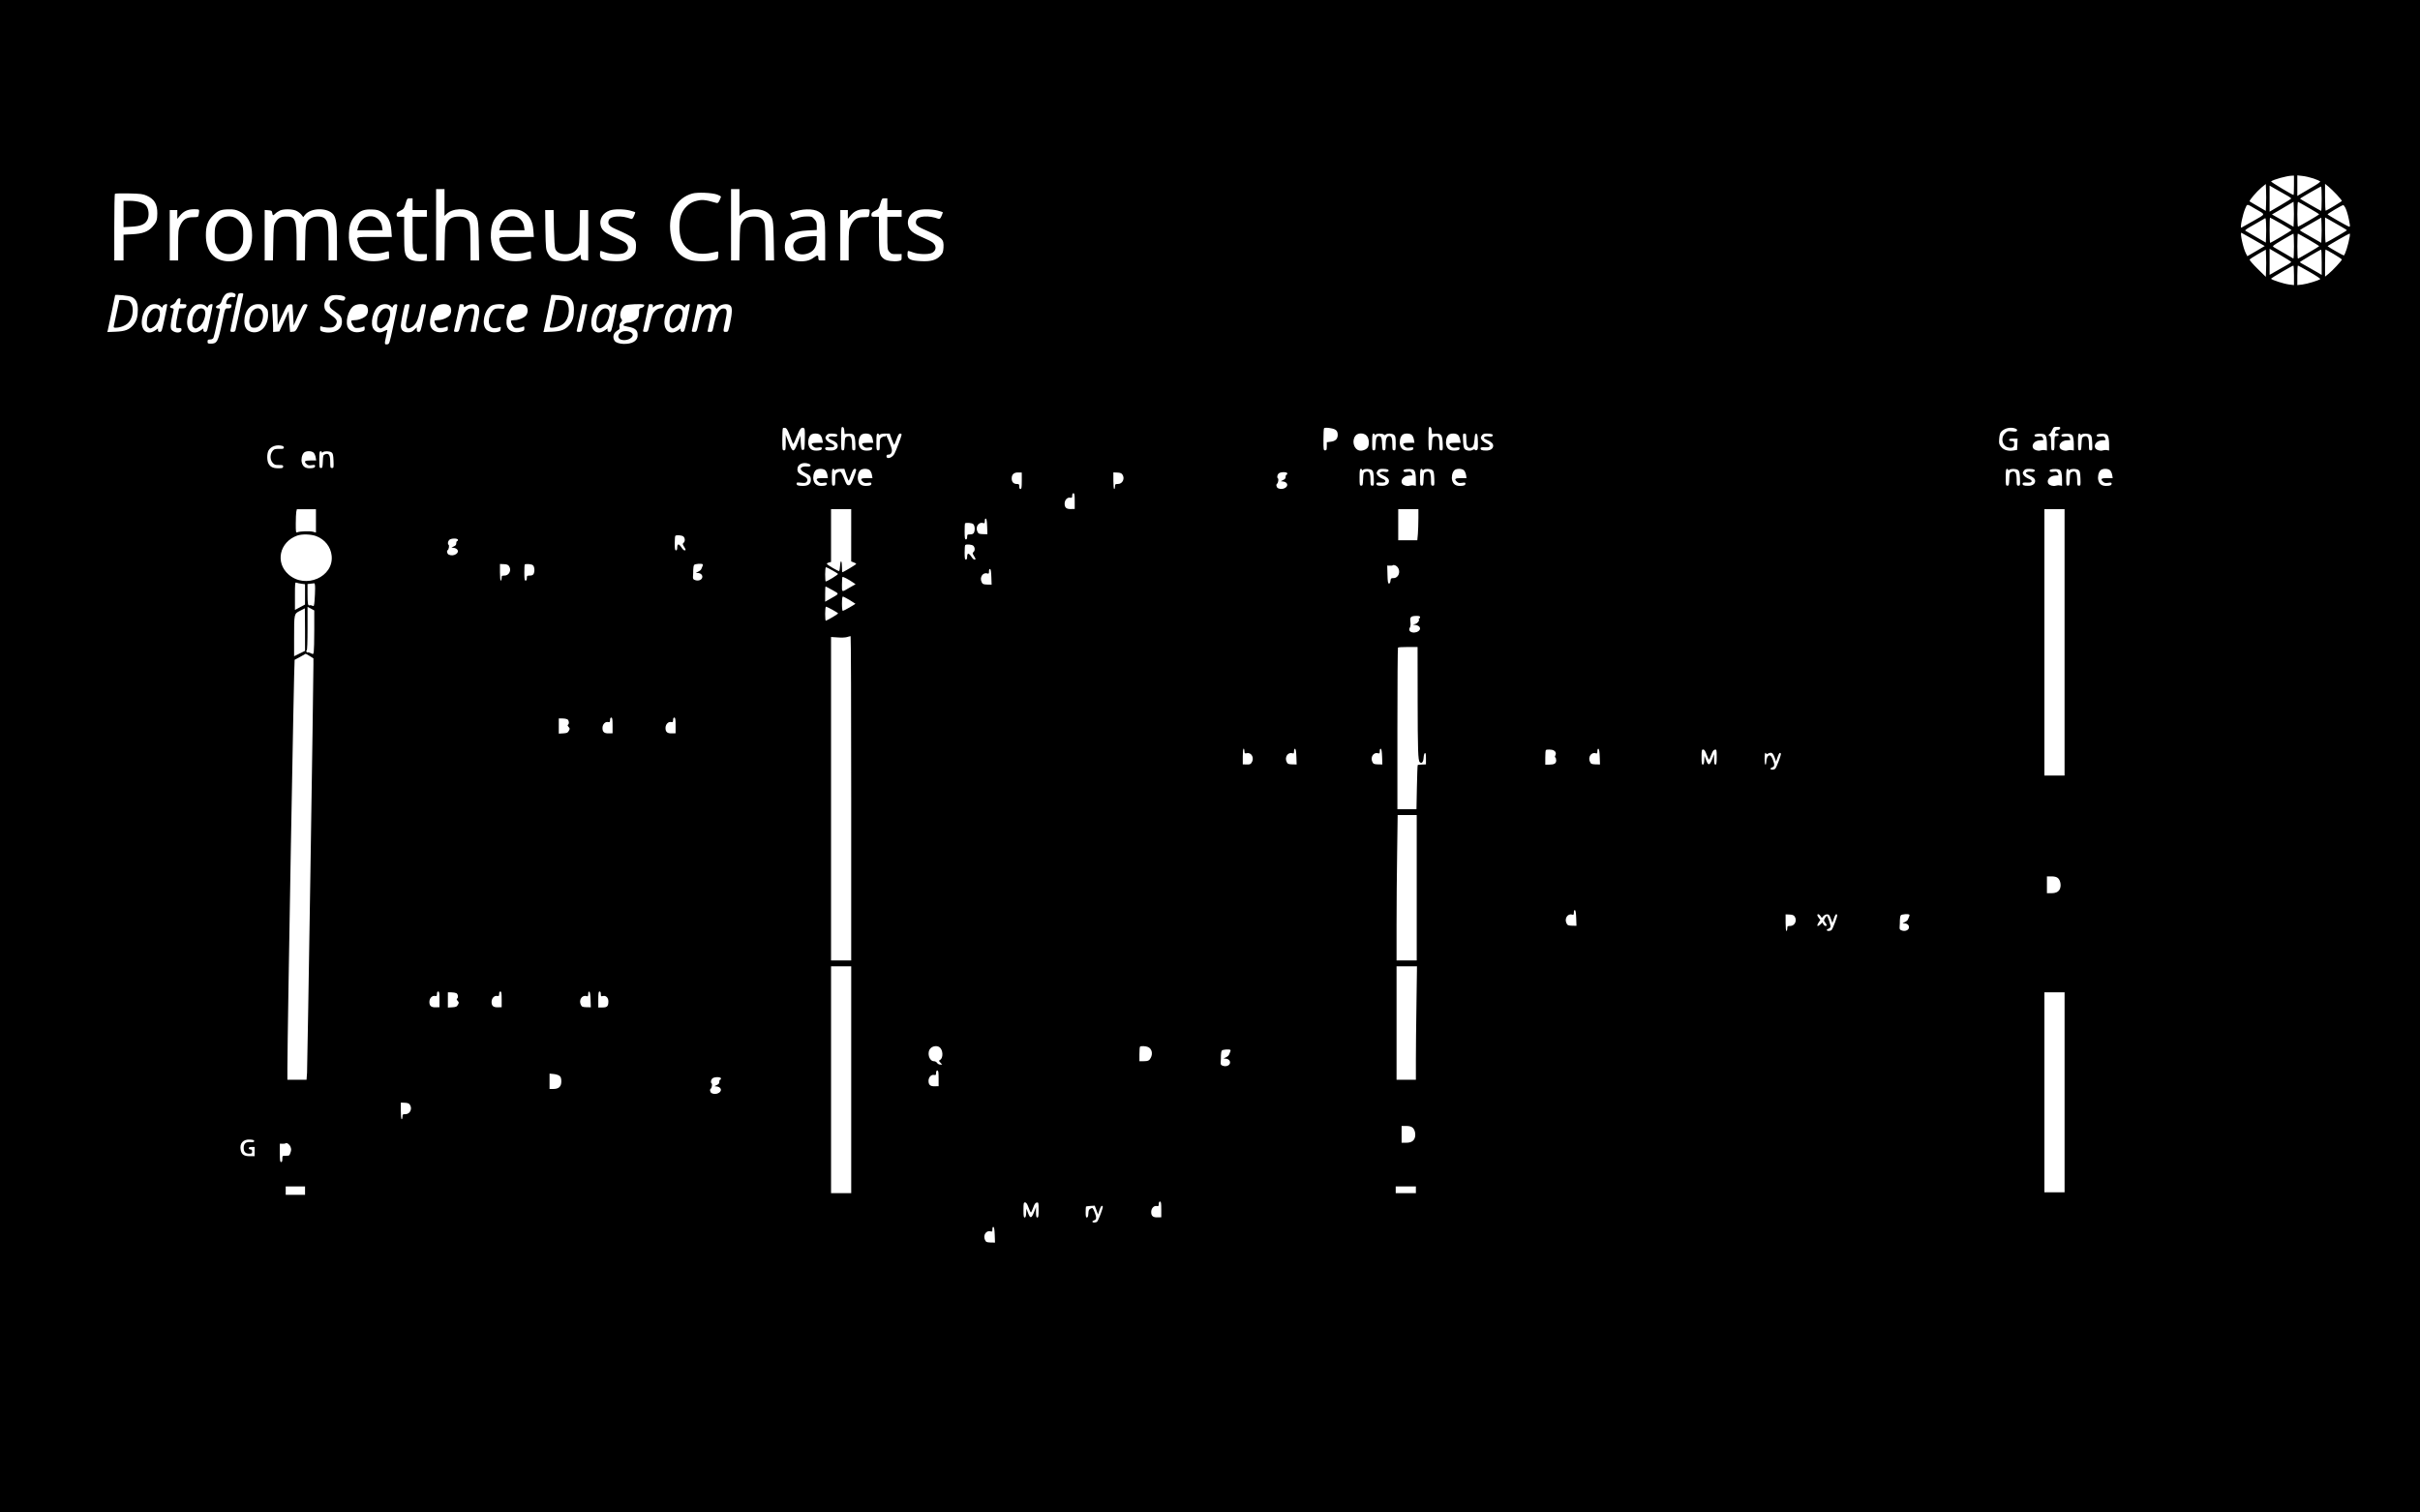 <?xml version="1.0" standalone="no"?>
<!DOCTYPE svg PUBLIC "-//W3C//DTD SVG 20010904//EN"
 "http://www.w3.org/TR/2001/REC-SVG-20010904/DTD/svg10.dtd">
<svg version="1.0" xmlns="http://www.w3.org/2000/svg"
 width="2880pt" height="1800pt" viewBox="0 0 2880 1800"
 preserveAspectRatio="xMidYMid meet">
<g transform="translate(0,1800) scale(0.1,-0.1)"
fill="#000000" stroke="none">
<path d="M0 9000 l0 -9000 14400 0 14400 0 0 9000 0 9000 -14400 0 -14400 0 0
-9000z m27300 6795 c0 -63 -2 -115 -5 -115 -15 0 -274 155 -267 161 25 22 185
66 245 68 l27 1 0 -115z m232 81 c39 -14 75 -29 80 -34 6 -6 -33 -34 -99 -72
-59 -34 -123 -71 -140 -82 l-33 -20 0 123 0 122 61 -7 c33 -3 92 -17 131 -30z
m-564 -306 l-3 -80 -93 54 c-51 29 -95 56 -99 59 -9 10 82 116 140 165 l52 42
3 -80 c2 -44 2 -116 0 -160z m842 113 c33 -36 60 -69 60 -74 0 -6 -159 -103
-192 -117 -4 -2 -8 69 -8 158 l0 162 40 -32 c21 -17 66 -61 100 -97z m-608 -1
c38 -20 67 -41 65 -45 -1 -4 -60 -41 -130 -82 l-127 -74 0 155 0 155 63 -36
c34 -19 92 -52 129 -73z m428 -47 c0 -80 -3 -145 -6 -145 -5 0 -244 137 -252
145 -4 3 240 145 251 145 4 0 7 -65 7 -145z m-22340 -45 l0 -160 21 21 c73 73
239 79 320 12 58 -49 63 -74 67 -330 l4 -233 -51 0 -51 0 -1 208 c0 133 -4
219 -12 241 -19 53 -55 74 -126 74 -75 -1 -116 -23 -145 -78 -19 -36 -21 -60
-24 -242 l-3 -203 -50 0 -49 0 0 425 0 425 50 0 50 0 0 -160z m3510 0 l0 -160
21 21 c73 73 239 79 320 12 58 -49 63 -74 67 -330 l4 -233 -51 0 -51 0 -1 208
c0 133 -4 219 -12 241 -19 53 -55 74 -126 74 -75 -1 -116 -23 -145 -78 -19
-36 -21 -60 -24 -242 l-3 -203 -50 0 -49 0 0 425 0 425 50 0 50 0 0 -160z
m-267 95 c26 -9 47 -21 47 -26 0 -4 -8 -24 -17 -44 -14 -29 -22 -35 -38 -30
-142 41 -174 43 -256 19 -71 -21 -139 -89 -165 -165 -25 -74 -25 -205 0 -282
37 -112 132 -177 255 -177 50 0 78 5 169 25 22 5 23 3 20 -42 -3 -48 -3 -48
-48 -60 -65 -17 -226 -16 -284 2 -137 42 -214 144 -236 317 -32 238 68 421
259 475 61 17 231 10 294 -12z m-6786 -14 c90 -40 126 -101 125 -211 0 -79
-11 -107 -57 -158 -53 -60 -120 -84 -242 -90 l-103 -5 0 -153 0 -154 -55 0
-55 0 0 393 c0 217 3 397 8 401 4 4 79 6 167 4 140 -3 166 -7 212 -27z m3163
-101 l0 -70 85 0 85 0 0 -40 0 -40 -85 0 -85 0 0 -194 c0 -192 0 -195 24 -223
22 -25 30 -28 85 -27 l61 1 0 -38 c0 -36 -2 -39 -35 -45 -58 -10 -143 1 -173
23 -56 41 -62 68 -62 296 l0 207 -45 0 c-41 0 -45 2 -45 25 0 20 9 30 44 47
41 20 46 26 63 85 17 61 19 63 50 63 l33 0 0 -70z m5650 0 l0 -70 85 0 85 0 0
-40 0 -40 -85 0 -85 0 0 -194 c0 -192 0 -195 24 -223 22 -25 30 -28 85 -27
l61 1 0 -38 c0 -36 -2 -39 -35 -45 -58 -10 -143 1 -173 23 -56 41 -62 68 -62
296 l0 207 -45 0 c-41 0 -45 2 -45 25 0 20 9 30 44 47 41 20 46 26 63 85 17
61 19 63 50 63 l33 0 0 -70z m16738 -194 l-3 -75 -128 74 -129 73 99 57 c54
32 112 66 128 76 l30 18 3 -74 c2 -41 2 -108 0 -149z m180 149 c67 -38 122
-73 122 -76 0 -4 -225 -137 -252 -147 -4 -2 -8 65 -8 148 0 83 4 150 8 148 4
-1 63 -34 130 -73z m-633 -13 c121 -71 125 -53 -31 -143 -76 -43 -139 -79
-141 -79 -16 0 16 156 48 231 24 55 14 56 124 -9z m1073 1 c18 -45 33 -101 46
-181 4 -24 2 -32 -7 -30 -21 5 -257 140 -257 147 0 8 171 110 186 110 6 1 21
-20 32 -46z m-25548 -22 c0 -10 -3 -31 -6 -47 -5 -28 -7 -29 -67 -29 -78 0
-119 -27 -153 -99 -22 -48 -24 -63 -24 -233 l0 -183 -50 0 -50 0 0 300 0 300
45 0 45 0 0 -52 0 -53 31 38 c45 54 92 76 167 77 54 0 62 -2 62 -19z m476 -5
c101 -47 154 -145 154 -286 0 -194 -103 -310 -275 -310 -171 0 -275 117 -275
309 0 112 22 174 85 236 58 59 93 73 190 74 54 1 82 -5 121 -23z m674 8 c22
-9 51 -30 65 -47 l24 -31 20 26 c70 88 270 91 339 4 33 -43 42 -113 42 -336
l0 -210 -50 0 -50 0 0 203 c0 218 -7 261 -45 297 -31 29 -116 32 -162 5 -63
-37 -68 -58 -71 -292 l-3 -213 -50 0 -49 0 0 210 c0 282 -15 317 -133 313 -57
-1 -92 -23 -122 -74 -18 -30 -20 -56 -23 -241 l-4 -208 -49 0 -49 0 0 301 0
300 42 -3 c34 -2 44 -7 46 -23 7 -43 11 -45 37 -19 14 14 40 31 58 39 43 19
138 19 187 -1z m1025 -19 c70 -44 105 -111 112 -215 l6 -80 -207 0 c-230 0
-216 6 -191 -76 16 -53 53 -96 98 -113 41 -16 146 -13 203 4 27 8 52 15 57 15
4 0 7 -20 7 -44 l0 -44 -64 -17 c-86 -23 -214 -17 -272 13 -102 52 -150 156
-142 306 6 106 28 163 87 220 51 50 100 67 187 63 59 -2 79 -7 119 -32z m1690
0 c70 -44 105 -111 112 -215 l6 -80 -207 0 c-230 0 -216 6 -191 -76 16 -53 53
-96 98 -113 41 -16 146 -13 203 4 27 8 52 15 57 15 4 0 7 -20 7 -44 l0 -44
-64 -17 c-86 -23 -214 -17 -272 13 -102 52 -150 156 -142 306 6 106 28 163 87
220 51 50 100 67 187 63 59 -2 79 -7 119 -32z m1260 20 c33 -9 61 -18 64 -20
2 -3 -4 -23 -14 -45 -13 -30 -23 -39 -34 -35 -115 45 -250 37 -267 -17 -14
-44 4 -68 74 -100 244 -109 255 -120 250 -225 -4 -55 -8 -67 -38 -98 -50 -51
-112 -69 -229 -63 -126 6 -161 23 -161 77 0 21 2 40 6 43 3 3 28 -3 57 -15 62
-24 177 -28 223 -9 56 24 64 82 17 124 -10 10 -65 38 -122 62 -118 51 -157 83
-172 140 -21 76 24 152 107 181 52 19 166 18 239 0z m2249 -15 c69 -42 76 -71
76 -342 l0 -238 -40 0 c-33 0 -40 3 -40 19 0 48 -10 51 -56 16 -49 -38 -104
-50 -190 -43 -94 8 -154 72 -154 164 0 136 76 192 278 202 l102 5 0 48 c0 40
-5 55 -29 81 -28 31 -33 33 -93 32 -42 0 -80 -8 -112 -22 -27 -12 -51 -21 -52
-19 -2 2 -10 20 -19 40 -15 37 -15 37 12 49 112 45 251 49 317 8z m606 11 c0
-10 -3 -31 -6 -47 -5 -28 -7 -29 -67 -29 -78 0 -119 -27 -153 -99 -22 -48 -24
-63 -24 -233 l0 -183 -50 0 -50 0 0 300 0 300 45 0 45 0 0 -52 0 -53 31 38
c45 54 92 76 167 77 54 0 62 -2 62 -19z m805 4 c33 -9 61 -18 64 -20 2 -3 -4
-23 -14 -45 -13 -30 -23 -39 -34 -35 -115 45 -250 37 -267 -17 -14 -44 4 -68
74 -100 244 -109 255 -120 250 -225 -4 -55 -8 -67 -38 -98 -50 -51 -112 -69
-229 -63 -126 6 -161 23 -161 77 0 21 2 40 6 43 3 3 28 -3 57 -15 62 -24 177
-28 223 -9 56 24 64 82 17 124 -10 10 -65 38 -122 62 -118 51 -157 83 -172
140 -21 76 24 152 107 181 52 19 166 18 239 0z m-4563 -212 c3 -131 9 -229 16
-245 17 -42 58 -63 121 -63 68 0 116 25 146 75 18 32 20 55 23 243 l4 207 49
0 49 0 0 -301 0 -300 -42 3 c-40 3 -43 5 -46 35 l-3 33 -37 -29 c-51 -40 -102
-54 -180 -49 -92 5 -140 31 -172 94 -24 47 -25 56 -29 281 l-3 233 50 0 50 0
4 -217z m20376 -97 l-3 -73 -115 66 c-63 36 -121 70 -128 75 -10 6 19 26 95
68 59 33 117 67 128 74 19 14 20 12 23 -61 2 -41 2 -108 0 -149z m177 153 c69
-39 125 -75 125 -78 0 -7 -243 -151 -254 -151 -3 0 -6 68 -6 150 0 83 2 150 5
150 3 0 61 -32 130 -71z m483 -154 l-3 -75 -127 73 c-71 39 -128 74 -128 77 0
3 57 38 128 77 l127 73 3 -75 c2 -41 2 -109 0 -150z m229 121 c40 -22 73 -44
73 -47 0 -4 -226 -137 -252 -147 -4 -2 -8 65 -8 148 l0 152 58 -32 c31 -18 90
-51 129 -74z m-1042 -155 l137 -79 -103 -61 -104 -60 -18 35 c-32 62 -71 244
-53 244 2 0 66 -36 141 -79z m485 -82 c0 -82 -3 -148 -7 -146 -37 21 -213 123
-231 134 -23 14 -20 16 100 88 68 40 126 73 131 74 4 1 7 -67 7 -150z m176 79
c68 -40 124 -75 124 -78 0 -4 -226 -137 -252 -148 -5 -2 -8 64 -8 147 0 83 3
151 6 151 3 0 61 -33 130 -72z m488 40 c-16 -97 -57 -228 -72 -228 -9 0 -192
105 -192 110 0 6 252 150 262 150 4 0 5 -15 2 -32z m-697 -305 c2 -4 -27 -25
-65 -45 -37 -21 -95 -54 -129 -73 l-63 -36 0 155 0 155 127 -74 c70 -41 129
-78 130 -82z m-299 -95 l-3 -83 -99 97 c-54 53 -96 102 -94 108 2 6 46 35 98
65 l95 54 3 -80 c2 -43 2 -116 0 -161z m662 91 l0 -151 -52 31 c-29 17 -88 50
-130 74 -43 23 -78 44 -78 47 0 6 240 148 253 149 4 1 7 -67 7 -150z m146 96
c52 -31 94 -59 94 -64 0 -12 -115 -136 -160 -171 l-40 -32 0 161 c0 89 3 161
6 161 3 0 48 -25 100 -55z m-476 -251 l0 -117 -57 7 c-64 8 -215 56 -215 70 1
7 247 152 265 155 4 1 7 -51 7 -115z m187 39 c73 -42 130 -80 126 -84 -18 -16
-155 -58 -212 -65 l-61 -7 0 117 c0 64 3 116 7 116 3 0 66 -35 140 -77z
m-24703 -252 c18 -8 23 -15 19 -31 -5 -17 -11 -20 -33 -15 -33 7 -66 -18 -76
-57 -6 -26 -4 -28 23 -28 36 0 42 -5 36 -31 -4 -14 -14 -19 -38 -19 -39 0 -35
10 -70 -160 -49 -237 -61 -260 -137 -260 -34 0 -38 3 -38 25 0 21 5 25 30 25
19 0 33 7 40 19 5 11 24 86 40 168 17 81 33 156 36 166 4 13 -1 17 -20 17 -36
0 -34 28 3 41 20 7 31 20 40 48 14 49 45 88 74 94 38 7 45 7 71 -2z m111 -13
c-2 -7 -23 -101 -45 -208 -23 -107 -44 -205 -47 -217 -4 -18 -12 -23 -35 -23
-26 0 -29 3 -25 23 3 12 24 110 47 217 22 107 43 201 45 208 2 6 18 12 34 12
20 0 29 -4 26 -12z m-1325 -33 c49 -26 70 -69 70 -149 0 -85 -14 -134 -52
-181 -49 -59 -98 -78 -212 -83 l-99 -4 6 24 c9 35 87 408 87 415 0 12 170 -7
200 -22z m2509 14 c32 -11 37 -23 22 -48 -7 -11 -18 -11 -59 -2 -43 11 -55 10
-81 -3 -34 -18 -48 -54 -32 -84 6 -11 33 -34 60 -51 27 -18 57 -43 65 -56 20
-31 20 -87 1 -125 -28 -54 -122 -82 -203 -61 -38 11 -42 15 -42 42 0 26 3 30
18 23 25 -11 99 -17 127 -10 33 8 59 49 51 81 -4 15 -29 40 -66 65 -69 47 -80
64 -80 119 0 43 35 95 74 111 30 12 108 12 145 -1z m2681 -14 c49 -26 70 -69
70 -149 0 -85 -14 -134 -52 -181 -49 -59 -98 -78 -212 -83 l-99 -4 6 24 c9 35
87 408 87 415 0 12 170 -7 200 -22z m-4613 -50 l-6 -35 40 0 c39 0 44 -5 33
-34 -4 -11 -19 -16 -44 -16 l-39 0 -17 -77 c-10 -43 -18 -96 -18 -118 -1 -39
0 -40 32 -39 27 2 32 -1 32 -21 0 -40 -70 -44 -112 -7 -25 21 -22 72 17 239 4
17 0 22 -17 25 -34 5 -32 26 5 41 21 9 38 26 46 46 9 20 20 31 34 31 17 0 19
-5 14 -35z m-241 -56 l22 -21 11 21 c11 20 51 30 51 14 1 -5 -14 -79 -32 -165
-31 -148 -34 -158 -55 -158 -17 0 -23 6 -23 21 l0 20 -28 -20 c-90 -63 -168
-16 -165 100 3 84 43 166 96 196 36 20 98 16 123 -8z m540 0 l22 -21 11 21
c11 20 51 30 51 14 1 -5 -14 -79 -32 -165 -31 -148 -34 -158 -55 -158 -17 0
-23 6 -23 21 l0 20 -28 -20 c-90 -63 -168 -16 -165 100 3 84 43 166 96 196 36
20 98 16 123 -8z m710 -13 c31 -31 34 -39 34 -92 0 -138 -94 -233 -201 -204
-57 16 -82 57 -81 133 2 117 68 197 164 197 43 0 54 -4 84 -34z m146 -91 l3
-124 56 122 c53 115 58 122 88 125 24 3 31 -1 32 -15 1 -10 4 -67 8 -127 l6
-110 55 127 c51 118 57 127 83 127 15 0 27 -5 27 -12 0 -7 -32 -80 -70 -163
-68 -148 -70 -150 -104 -153 l-34 -3 -6 73 c-4 40 -7 96 -9 125 l-2 52 -55
-122 -56 -122 -37 -3 -37 -3 0 53 c0 29 -3 104 -7 166 l-6 112 31 0 31 0 3
-125z m1058 105 c24 -24 26 -77 4 -109 -22 -31 -90 -61 -141 -61 -24 0 -43 -4
-43 -9 0 -27 26 -74 45 -81 21 -8 81 0 104 14 7 5 11 -3 11 -22 0 -27 -4 -31
-48 -41 -59 -15 -116 1 -145 41 -46 61 -6 224 65 268 45 27 121 27 148 0z
m286 -1 l22 -21 11 21 c14 26 51 28 50 4 0 -10 -22 -117 -48 -238 -47 -218
-47 -220 -74 -223 -32 -4 -33 3 -12 98 8 36 14 68 15 72 0 4 -18 -2 -41 -13
-49 -26 -91 -18 -123 24 -46 62 -6 233 66 277 44 27 105 26 134 -1z m226 16
c3 -3 -5 -51 -18 -108 -28 -123 -29 -150 -8 -168 13 -11 22 -10 52 6 48 26 76
79 98 186 17 87 19 89 46 89 15 0 28 -3 28 -7 0 -5 -14 -79 -32 -165 -31 -148
-34 -158 -55 -158 -18 0 -23 6 -23 27 l0 27 -31 -30 c-24 -23 -39 -29 -76 -29
-54 0 -83 28 -83 81 0 30 30 184 46 237 5 16 43 24 56 12z m478 -15 c24 -24
26 -77 4 -109 -22 -31 -90 -61 -141 -61 -24 0 -43 -4 -43 -9 0 -27 26 -74 45
-81 21 -8 81 0 104 14 7 5 11 -3 11 -22 0 -27 -4 -31 -48 -41 -59 -15 -116 1
-145 41 -46 61 -6 224 65 268 45 27 121 27 148 0z m170 0 c0 -20 0 -20 33 0
44 27 108 26 133 -1 24 -27 23 -74 -5 -203 -12 -52 -21 -98 -21 -101 0 -3 -13
-5 -30 -5 -16 0 -30 2 -30 5 0 3 11 58 25 122 29 131 27 153 -14 153 -57 0
-99 -52 -121 -150 -29 -132 -28 -130 -61 -130 -24 0 -29 4 -25 18 6 18 66 299
66 307 0 3 11 5 25 5 18 0 25 -5 25 -20z m477 12 c7 -4 10 -17 7 -30 -6 -19
-11 -21 -51 -15 -27 4 -53 1 -67 -6 -51 -28 -85 -131 -61 -187 15 -37 47 -48
96 -34 19 6 35 10 37 10 2 0 2 -12 0 -27 -2 -23 -9 -29 -42 -35 -46 -10 -106
5 -130 31 -58 64 -24 228 57 280 33 21 129 29 154 13z m263 -12 c24 -24 26
-77 4 -109 -22 -31 -90 -61 -141 -61 -24 0 -43 -4 -43 -9 0 -27 26 -74 45 -81
21 -8 81 0 104 14 7 5 11 -3 11 -22 0 -27 -4 -31 -48 -41 -59 -15 -116 1 -145
41 -46 61 -6 224 65 268 45 27 121 27 148 0z m730 17 c0 -8 -61 -293 -66 -309
-4 -12 -15 -18 -35 -18 -24 0 -29 4 -25 18 6 18 66 299 66 307 0 3 14 5 30 5
17 0 30 -2 30 -3z m266 -18 l22 -21 11 21 c11 20 51 30 51 14 1 -5 -14 -79
-32 -165 -31 -148 -34 -158 -55 -158 -17 0 -23 6 -23 21 l0 20 -28 -20 c-90
-63 -168 -16 -165 100 3 84 43 166 96 196 36 20 98 16 123 -8z m407 15 c12
-12 -5 -33 -31 -39 -25 -5 -27 -10 -27 -54 0 -35 -6 -56 -20 -71 -25 -28 -75
-50 -113 -50 -27 0 -61 -24 -50 -35 2 -3 29 -9 59 -15 73 -14 103 -37 107 -83
4 -43 -9 -71 -44 -94 -60 -39 -199 -33 -229 10 -25 36 -19 82 16 111 17 14 34
26 38 26 4 0 6 14 3 31 -3 21 2 37 16 52 18 20 19 24 6 41 -30 42 -5 134 45
161 26 14 211 22 224 9z m107 -15 l0 -20 26 20 c27 21 104 30 104 12 0 -26
-15 -41 -40 -41 -33 0 -75 -31 -95 -70 -8 -16 -22 -62 -30 -102 -23 -108 -23
-108 -56 -108 -24 0 -29 4 -25 18 6 18 66 299 66 307 0 3 11 5 25 5 19 0 25
-5 25 -21z m356 0 l22 -21 11 21 c11 20 51 30 51 14 1 -5 -14 -79 -32 -165
-31 -148 -34 -158 -55 -158 -17 0 -23 6 -23 21 l0 20 -28 -20 c-90 -63 -168
-16 -165 100 3 84 43 166 96 196 36 20 98 16 123 -8z m224 0 l0 -20 29 20 c18
13 45 21 70 21 35 0 44 -4 60 -31 15 -24 21 -28 27 -17 28 46 120 64 156 31
24 -22 23 -80 -4 -210 -21 -101 -22 -103 -50 -103 -34 0 -34 0 -8 120 27 122
24 154 -13 158 -56 7 -96 -62 -127 -220 -11 -55 -13 -58 -41 -58 -16 0 -29 2
-29 5 0 3 11 58 25 122 14 64 23 124 19 135 -9 28 -56 23 -86 -9 -33 -36 -43
-56 -58 -123 -29 -132 -28 -130 -61 -130 -24 0 -29 4 -25 18 6 18 66 299 66
307 0 3 11 5 25 5 19 0 25 -5 25 -21z m1698 -1484 l3 -40 42 3 c69 5 81 -11
86 -112 3 -82 2 -86 -18 -86 -19 0 -21 6 -21 68 0 85 -15 111 -57 97 -27 -10
-28 -13 -31 -88 -3 -69 -5 -77 -22 -77 -19 0 -20 8 -20 141 0 128 2 140 18
137 12 -2 18 -14 20 -43z m6990 0 l3 -40 42 3 c69 5 81 -11 86 -112 3 -82 2
-86 -18 -86 -19 0 -21 6 -21 68 0 85 -15 111 -57 97 -27 -10 -28 -13 -31 -88
-3 -69 -5 -77 -22 -77 -19 0 -20 8 -20 141 0 128 2 140 18 137 12 -2 18 -14
20 -43z m7480 28 c-2 -11 -12 -18 -27 -18 -15 0 -27 -8 -32 -22 -7 -20 -5 -23
16 -23 16 0 25 -6 25 -15 0 -9 -9 -15 -25 -15 -25 0 -25 -1 -25 -85 0 -78 -2
-85 -20 -85 -18 0 -20 7 -20 85 0 69 -3 85 -15 85 -19 0 -20 16 -1 27 8 4 21
25 29 46 15 34 19 37 57 37 34 0 41 -3 38 -17z m-15126 -68 c15 -38 32 -83 38
-100 11 -30 12 -29 50 65 39 97 55 118 84 107 14 -6 16 -23 14 -134 -3 -120
-4 -128 -23 -128 -18 0 -20 8 -25 85 l-5 85 -33 -88 c-45 -118 -58 -117 -105
6 l-36 92 0 -92 c-1 -86 -2 -93 -21 -93 -19 0 -20 7 -20 128 0 71 3 132 7 136
4 4 16 6 27 4 15 -2 28 -22 48 -73z m6463 65 c47 -11 65 -32 65 -76 0 -48 -28
-75 -83 -81 l-47 -6 0 -48 c0 -42 -3 -49 -20 -49 -19 0 -20 7 -20 128 0 71 3
132 7 135 9 10 50 8 98 -3z m8129 0 c17 -6 24 -14 20 -25 -5 -12 -17 -14 -60
-9 -50 6 -55 5 -83 -24 -56 -55 -33 -151 39 -167 49 -11 70 1 70 41 0 31 -2
34 -30 34 -20 0 -30 5 -30 15 0 11 12 15 50 15 l51 0 -3 -67 -3 -68 -45 -7
c-63 -9 -114 6 -145 44 -24 29 -27 38 -23 94 3 44 10 69 23 85 39 43 113 61
169 39z m-14220 -79 c9 -10 20 -35 23 -55 l6 -36 -67 0 c-72 0 -83 -11 -46
-45 15 -14 29 -16 60 -11 31 5 40 3 40 -8 0 -21 -17 -29 -66 -29 -51 0 -80 21
-92 67 -10 38 0 91 24 117 23 26 94 26 118 0z m193 11 c22 -14 -2 -35 -32 -28
-30 8 -65 0 -65 -15 0 -6 17 -17 38 -26 49 -20 72 -41 72 -68 0 -35 -34 -58
-85 -57 -50 0 -65 7 -65 27 0 11 13 14 52 12 41 -2 53 1 56 14 2 11 -10 22
-37 32 -22 9 -48 28 -57 42 -15 23 -15 27 0 50 14 21 24 25 64 25 26 0 52 -4
59 -8z m407 -11 c9 -10 20 -35 23 -55 l6 -36 -67 0 c-72 0 -83 -11 -46 -45 15
-14 29 -16 60 -11 31 5 40 3 40 -8 0 -21 -17 -29 -66 -29 -51 0 -80 21 -92 67
-10 38 0 91 24 117 23 26 94 26 118 0z m96 7 c0 -9 3 -9 12 0 7 7 35 12 64 12
l52 0 22 -62 c13 -35 26 -66 29 -70 4 -4 17 24 30 62 18 53 29 70 43 70 10 0
18 -6 18 -12 0 -16 -65 -190 -86 -229 -25 -48 -94 -70 -94 -29 0 15 7 20 25
20 18 0 28 7 36 27 8 22 4 41 -22 107 -32 81 -49 111 -49 87 0 -7 -5 -9 -10
-6 -6 4 -22 -1 -35 -9 -23 -15 -25 -23 -25 -86 0 -63 -2 -70 -20 -70 -19 0
-20 7 -20 100 0 82 3 100 15 100 8 0 15 -5 15 -12z m5805 -14 c27 -30 34 -98
14 -136 -15 -28 -70 -49 -104 -39 -65 17 -90 116 -44 175 29 37 99 37 134 0z
m95 14 c0 -9 3 -9 12 0 7 7 28 12 48 12 20 0 41 -5 48 -12 9 -9 15 -9 24 0 17
17 78 15 100 -5 15 -13 18 -31 18 -100 0 -76 -2 -83 -20 -83 -18 0 -20 7 -20
73 0 71 -10 97 -36 97 -30 0 -44 -31 -44 -101 0 -62 -2 -69 -20 -69 -17 0 -19
8 -22 76 -2 60 -7 79 -20 88 -13 8 -23 8 -35 0 -14 -9 -19 -28 -21 -88 -3 -68
-5 -76 -22 -76 -19 0 -20 7 -20 100 0 82 3 100 15 100 8 0 15 -5 15 -12z m444
-7 c9 -10 20 -35 23 -55 l6 -36 -67 0 c-72 0 -83 -11 -46 -45 15 -14 29 -16
60 -11 31 5 40 3 40 -8 0 -21 -17 -29 -66 -29 -51 0 -80 21 -92 67 -10 38 0
91 24 117 23 26 94 26 118 0z m550 0 c9 -10 20 -35 23 -55 l6 -36 -67 0 c-72
0 -83 -11 -46 -45 15 -14 29 -16 60 -11 31 5 40 3 40 -8 0 -21 -17 -29 -66
-29 -51 0 -80 21 -92 67 -10 38 0 91 24 117 23 26 94 26 118 0z m96 -47 c0
-76 12 -104 44 -104 36 0 48 23 54 101 4 57 8 69 21 67 13 -3 17 -20 19 -96 2
-80 0 -93 -15 -99 -9 -4 -18 -2 -20 4 -3 8 -12 7 -31 -3 -28 -14 -69 -9 -91
12 -10 9 -16 43 -19 99 -4 81 -4 85 17 85 19 0 21 -5 21 -66z m307 58 c22 -14
-2 -35 -32 -28 -30 8 -65 0 -65 -15 0 -6 17 -17 38 -26 49 -20 72 -41 72 -68
0 -35 -34 -58 -85 -57 -50 0 -65 7 -65 27 0 11 13 14 52 12 41 -2 53 1 56 14
2 11 -10 22 -37 32 -22 9 -48 28 -57 42 -15 23 -15 27 0 50 14 21 24 25 64 25
26 0 52 -4 59 -8z m6590 -22 c7 -14 13 -58 13 -99 l0 -73 -27 5 c-15 3 -37 1
-50 -4 -25 -9 -72 4 -85 24 -28 43 18 97 83 97 43 0 44 2 28 31 -9 17 -17 19
-49 14 -25 -4 -40 -2 -45 5 -12 19 16 30 70 28 41 -3 52 -7 62 -28z m320 0 c7
-14 13 -58 13 -99 l0 -73 -27 5 c-15 3 -37 1 -50 -4 -25 -9 -72 4 -85 24 -28
43 18 97 83 97 43 0 44 2 28 31 -9 17 -17 19 -49 14 -25 -4 -40 -2 -45 5 -12
19 16 30 70 28 41 -3 52 -7 62 -28z m93 18 c0 -9 3 -9 12 0 16 16 80 15 104
-2 16 -12 20 -29 23 -100 3 -82 2 -86 -18 -86 -19 0 -21 6 -21 68 0 85 -15
111 -57 97 -27 -10 -28 -13 -31 -88 -3 -69 -5 -77 -22 -77 -19 0 -20 7 -20
100 0 82 3 100 15 100 8 0 15 -5 15 -12z m327 -18 c7 -14 13 -58 13 -99 l0
-73 -27 5 c-15 3 -37 1 -50 -4 -25 -9 -72 4 -85 24 -28 43 18 97 83 97 43 0
44 2 28 31 -9 17 -17 19 -49 14 -25 -4 -40 -2 -45 5 -12 19 16 30 70 28 41 -3
52 -7 62 -28z m-21729 -116 c14 -4 22 -13 20 -23 -3 -13 -14 -15 -53 -13 -29
1 -57 -3 -66 -10 -45 -36 -52 -111 -15 -155 21 -24 31 -28 75 -27 43 0 51 -2
51 -18 0 -13 -8 -19 -27 -20 -83 -5 -121 8 -146 52 -22 37 -22 123 0 161 29
48 96 70 161 53z m376 -83 c9 -10 20 -35 23 -55 l6 -36 -67 0 c-72 0 -83 -11
-46 -45 15 -14 29 -16 60 -11 31 5 40 3 40 -8 0 -21 -17 -29 -66 -29 -51 0
-80 21 -92 67 -10 38 0 91 24 117 23 26 94 26 118 0z m96 7 c0 -9 3 -9 12 0
16 16 80 15 104 -2 16 -12 20 -29 23 -100 3 -82 2 -86 -18 -86 -19 0 -21 6
-21 68 0 85 -15 111 -57 97 -27 -10 -28 -13 -31 -88 -3 -69 -5 -77 -22 -77
-19 0 -20 7 -20 100 0 82 3 100 15 100 8 0 15 -5 15 -12z m5795 -138 c37 -14
26 -36 -16 -32 -88 8 -108 -36 -33 -73 63 -31 74 -43 74 -86 0 -50 -32 -73
-100 -72 -54 1 -70 7 -70 29 0 13 9 14 53 9 42 -5 56 -3 66 9 21 25 8 50 -34
70 -58 27 -75 45 -75 82 0 59 66 90 135 64z m199 -79 c9 -10 20 -35 23 -55 l6
-36 -67 0 c-72 0 -83 -11 -46 -45 15 -14 29 -16 60 -11 31 5 40 3 40 -8 0 -21
-17 -29 -66 -29 -51 0 -80 21 -92 67 -10 38 0 91 24 117 23 26 94 26 118 0z
m106 7 c0 -9 3 -9 12 0 7 7 33 12 59 12 l48 0 22 -70 c13 -38 26 -70 29 -70 3
0 16 32 29 70 18 53 29 70 43 70 25 0 23 -12 -15 -110 -29 -74 -37 -85 -57
-85 -21 0 -28 11 -53 77 -16 42 -36 79 -44 83 -9 3 -26 -2 -39 -10 -21 -14
-24 -23 -24 -85 0 -63 -2 -70 -20 -70 -19 0 -20 7 -20 100 0 82 3 100 15 100
8 0 15 -5 15 -12z m424 -7 c9 -10 20 -35 23 -55 l6 -36 -67 0 c-72 0 -83 -11
-46 -45 15 -14 29 -16 60 -11 31 5 40 3 40 -8 0 -21 -17 -29 -66 -29 -51 0
-80 21 -92 67 -10 38 0 91 24 117 23 26 94 26 118 0z m5856 7 c0 -9 3 -9 12 0
16 16 80 15 104 -2 16 -12 20 -29 23 -100 3 -82 2 -86 -18 -86 -19 0 -21 6
-21 68 0 85 -15 111 -57 97 -27 -10 -28 -13 -31 -88 -3 -69 -5 -77 -22 -77
-19 0 -20 7 -20 100 0 82 3 100 15 100 8 0 15 -5 15 -12z m307 4 c22 -14 -2
-35 -32 -28 -30 8 -65 0 -65 -15 0 -6 17 -17 38 -26 49 -20 72 -41 72 -68 0
-35 -34 -58 -85 -57 -50 0 -65 7 -65 27 0 11 13 14 52 12 41 -2 53 1 56 14 2
11 -10 22 -37 32 -22 9 -48 28 -57 42 -15 23 -15 27 0 50 14 21 24 25 64 25
26 0 52 -4 59 -8z m320 -22 c7 -14 13 -58 13 -99 l0 -73 -27 5 c-15 3 -37 1
-50 -4 -25 -9 -72 4 -85 24 -28 43 18 97 83 97 43 0 44 2 28 31 -9 17 -17 19
-49 14 -25 -4 -40 -2 -45 5 -12 19 16 30 70 28 41 -3 52 -7 62 -28z m93 18 c0
-9 3 -9 12 0 16 16 80 15 104 -2 16 -12 20 -29 23 -100 3 -82 2 -86 -18 -86
-19 0 -21 6 -21 68 0 85 -15 111 -57 97 -27 -10 -28 -13 -31 -88 -3 -69 -5
-77 -22 -77 -19 0 -20 7 -20 100 0 82 3 100 15 100 8 0 15 -5 15 -12z m494 -7
c9 -10 20 -35 23 -55 l6 -36 -67 0 c-72 0 -83 -11 -46 -45 15 -14 29 -16 60
-11 31 5 40 3 40 -8 0 -21 -17 -29 -66 -29 -51 0 -80 21 -92 67 -10 38 0 91
24 117 23 26 94 26 118 0z m6476 7 c0 -9 3 -9 12 0 16 16 80 15 104 -2 16 -12
20 -29 23 -100 3 -82 2 -86 -18 -86 -19 0 -21 6 -21 68 0 85 -15 111 -57 97
-27 -10 -28 -13 -31 -88 -3 -69 -5 -77 -22 -77 -19 0 -20 7 -20 100 0 82 3
100 15 100 8 0 15 -5 15 -12z m307 4 c22 -14 -2 -35 -32 -28 -30 8 -65 0 -65
-15 0 -6 17 -17 38 -26 49 -20 72 -41 72 -68 0 -35 -34 -58 -85 -57 -50 0 -65
7 -65 27 0 11 13 14 52 12 41 -2 53 1 56 14 2 11 -10 22 -37 32 -22 9 -48 28
-57 42 -15 23 -15 27 0 50 14 21 24 25 64 25 26 0 52 -4 59 -8z m320 -22 c7
-14 13 -58 13 -99 l0 -73 -27 5 c-15 3 -37 1 -50 -4 -25 -9 -72 4 -85 24 -28
43 18 97 83 97 43 0 44 2 28 31 -9 17 -17 19 -49 14 -25 -4 -40 -2 -45 5 -12
19 16 30 70 28 41 -3 52 -7 62 -28z m93 18 c0 -9 3 -9 12 0 16 16 80 15 104
-2 16 -12 20 -29 23 -100 3 -82 2 -86 -18 -86 -19 0 -21 6 -21 68 0 85 -15
111 -57 97 -27 -10 -28 -13 -31 -88 -3 -69 -5 -77 -22 -77 -19 0 -20 7 -20
100 0 82 3 100 15 100 8 0 15 -5 15 -12z m494 -7 c9 -10 20 -35 23 -55 l6 -36
-67 0 c-72 0 -83 -11 -46 -45 15 -14 29 -16 60 -11 31 5 40 3 40 -8 0 -21 -17
-29 -66 -29 -51 0 -80 21 -92 67 -10 38 0 91 24 117 23 26 94 26 118 0z
m-12954 -123 c0 -80 -3 -98 -15 -98 -10 0 -15 10 -15 30 0 27 -3 30 -29 30
-39 0 -61 24 -61 66 0 48 28 73 79 71 l41 -1 0 -98z m1196 77 c35 -47 5 -115
-52 -115 -31 0 -34 -2 -34 -30 0 -16 -4 -30 -10 -30 -6 0 -10 40 -10 99 l0 99
46 -2 c32 -1 50 -7 60 -21z m1964 10 c0 -8 -4 -15 -10 -15 -5 0 -10 -11 -10
-25 0 -19 -8 -29 -32 -39 -29 -13 -30 -14 -10 -15 59 -2 82 -46 40 -75 -26
-18 -61 -20 -89 -6 -19 11 -26 44 -10 54 12 8 20 55 10 62 -14 8 -10 41 7 58
21 22 104 22 104 1z m-2530 -328 l0 -94 -44 -1 c-54 -2 -76 16 -76 64 0 43 32
78 66 71 21 -4 24 0 24 24 0 19 5 29 15 29 12 0 15 -17 15 -93z m-9030 -236
l0 -139 -37 10 c-39 10 -153 6 -185 -7 -17 -7 -18 2 -18 103 0 60 3 124 6 141
l7 31 113 0 114 0 0 -139z m6370 -172 l0 -311 30 -11 c17 -6 30 -15 30 -18 0
-7 -153 -99 -165 -99 -3 0 -5 26 -5 58 0 81 -16 99 -22 23 -2 -33 -7 -63 -10
-67 -8 -7 -148 75 -148 87 0 5 11 11 25 15 l25 6 0 314 0 314 120 0 120 0 0
-311z m6750 203 c0 -60 -3 -143 -6 -185 l-7 -77 -113 0 -114 0 0 185 0 185
120 0 120 0 0 -108z m7690 -1477 l0 -1585 -120 0 -120 0 0 1585 0 1585 120 0
120 0 0 -1585z m-12822 1377 l3 -90 -53 1 c-47 2 -54 5 -66 30 -27 56 15 119
68 102 17 -5 20 -2 20 25 0 21 4 30 13 28 8 -3 13 -34 15 -96z m-166 31 c20
-18 24 -73 8 -104 -8 -13 -21 -19 -45 -19 -32 0 -35 -2 -35 -30 0 -20 -5 -30
-15 -30 -12 0 -15 17 -15 93 0 52 2 96 4 98 13 12 83 6 98 -8z m-7820 -143
c104 -39 174 -128 185 -234 26 -253 -312 -400 -513 -223 -162 142 -108 387
103 463 57 20 163 17 225 -6z m4372 -6 c20 -20 21 -58 1 -74 -13 -11 -13 -16
5 -45 24 -38 25 -45 6 -45 -8 0 -24 16 -36 35 -12 19 -28 35 -36 35 -9 0 -14
-11 -14 -35 0 -24 -5 -35 -15 -35 -12 0 -15 16 -15 83 0 46 3 87 7 90 13 13
82 7 97 -9z m-2684 -39 c0 -8 -4 -15 -10 -15 -5 0 -10 -11 -10 -25 0 -19 -8
-29 -32 -39 -29 -13 -30 -14 -10 -15 59 -2 82 -46 40 -75 -26 -18 -61 -20 -89
-6 -19 11 -26 44 -10 54 12 8 20 55 10 62 -14 8 -10 41 7 58 21 22 104 22 104
1z m6134 -71 c20 -20 21 -58 1 -74 -13 -11 -13 -16 5 -45 24 -38 25 -45 6 -45
-8 0 -24 16 -36 35 -12 19 -28 35 -36 35 -9 0 -14 -11 -14 -35 0 -24 -5 -35
-15 -35 -12 0 -15 16 -15 83 0 46 3 87 7 90 13 13 82 7 97 -9z m-5528 -239
c35 -47 5 -115 -52 -115 -31 0 -34 -2 -34 -30 0 -16 -4 -30 -10 -30 -6 0 -10
40 -10 99 l0 99 46 -2 c32 -1 50 -7 60 -21z m286 8 c20 -18 24 -73 8 -104 -8
-13 -21 -19 -45 -19 -32 0 -35 -2 -35 -30 0 -20 -5 -30 -15 -30 -12 0 -15 17
-15 93 0 52 2 96 4 98 13 12 83 6 98 -8z m2021 11 c3 -3 2 -14 -3 -23 -5 -9
-11 -24 -14 -33 -3 -10 -20 -24 -38 -32 -31 -14 -32 -14 -7 -15 37 -1 61 -23
57 -51 -4 -31 -47 -48 -85 -34 -24 8 -28 15 -26 44 2 19 3 55 3 79 0 24 5 50
11 58 11 13 90 19 102 7z m8272 -37 c37 -52 7 -127 -50 -127 -31 0 -34 -3 -37
-32 -2 -21 -8 -33 -18 -33 -12 0 -16 20 -18 107 l-3 107 31 -1 c17 -1 33 1 36
4 10 11 45 -4 59 -25z m-6733 -33 c34 -19 67 -39 71 -44 7 -6 -128 -90 -147
-90 -3 0 -6 38 -6 85 0 47 4 85 9 85 5 0 38 -16 73 -36z m1896 -82 l3 -90 -53
1 c-47 2 -54 5 -66 30 -27 56 15 119 68 102 17 -5 20 -2 20 25 0 21 4 30 13
28 8 -3 13 -34 15 -96z m-1645 -65 l29 -20 -69 -39 c-100 -59 -93 -62 -93 34
0 47 3 88 6 91 7 6 71 -27 127 -66z m-6566 -14 l43 -6 0 -121 0 -121 -60 -32
-60 -32 0 165 c0 152 1 166 17 160 9 -4 36 -10 60 -13z m163 -56 c0 -35 -3
-98 -6 -140 -6 -71 -8 -76 -26 -66 -11 6 -26 8 -33 5 -21 -8 -25 17 -25 139
l0 114 33 4 c17 2 38 5 45 5 8 2 12 -17 12 -61z m6156 -19 c86 -49 88 -40 -28
-106 l-58 -33 0 90 c0 50 2 91 5 91 3 0 39 -19 81 -42z m205 -119 c38 -23 69
-43 69 -44 0 -6 -139 -85 -149 -85 -7 0 -11 31 -11 85 0 54 4 85 11 85 6 0 42
-19 80 -41z m-6371 -355 c0 -127 -3 -245 -6 -262 -6 -31 -7 -31 -35 -16 -16 8
-33 12 -38 9 -5 -2 -11 2 -15 10 -3 8 -1 15 4 15 6 0 10 99 10 259 l0 259 40
-21 40 -22 0 -231z m6165 240 c36 -20 67 -39 69 -43 4 -6 -102 -70 -146 -89
-5 -2 -8 35 -8 82 0 49 4 86 10 86 5 0 39 -16 75 -36z m-6275 -237 l0 -253
-65 -32 -65 -32 0 218 c0 291 -1 286 69 322 31 16 57 29 59 30 1 0 2 -114 2
-253z m13270 148 c0 -8 -5 -15 -11 -15 -5 0 -7 -4 -4 -10 10 -16 -13 -47 -42
-56 l-28 -8 34 -5 c41 -7 61 -33 45 -58 -15 -24 -55 -37 -88 -29 -33 8 -43 32
-27 58 8 13 10 37 6 68 -8 57 5 69 73 70 31 0 42 -4 42 -15z m-6770 -2155 l0
-1930 -120 0 -120 0 0 1925 0 1924 78 -5 c42 -4 93 -2 112 4 19 6 38 11 43 11
4 1 7 -867 7 -1929z m6741 1178 c1 -611 5 -728 25 -748 23 -23 43 1 46 53 2
29 8 52 16 55 9 3 12 -15 12 -66 l0 -69 -47 -2 c-26 -1 -49 -3 -51 -6 -3 -3
-7 -122 -10 -265 l-5 -260 -113 0 -114 0 0 958 c0 527 3 962 7 965 3 4 57 7
120 7 l113 0 1 -622z m-13186 515 l45 -28 0 -70 c1 -177 -71 -4790 -76 -4862
l-6 -83 -114 0 -114 0 0 138 c2 496 79 4857 86 4859 5 2 36 19 69 37 33 19 61
35 62 35 1 1 23 -11 48 -26z m3605 -826 l0 -94 -44 -1 c-54 -2 -76 16 -76 64
0 43 32 78 66 71 21 -4 24 0 24 24 0 19 5 29 15 29 12 0 15 -17 15 -93z m750
0 l0 -94 -44 -1 c-54 -2 -76 16 -76 64 0 43 32 78 66 71 21 -4 24 0 24 24 0
19 5 29 15 29 12 0 15 -17 15 -93z m-1289 73 c20 -11 26 -54 8 -65 -7 -5 -4
-14 8 -27 16 -18 16 -22 2 -46 -12 -23 -22 -27 -67 -30 l-52 -3 0 90 0 91 41
0 c22 0 49 -5 60 -10z m8059 -380 c0 -27 2 -29 29 -24 57 12 92 -61 55 -114
-12 -18 -24 -22 -60 -20 l-44 1 0 94 c0 55 4 93 10 93 6 0 10 -13 10 -30z
m618 -68 l3 -90 -53 1 c-47 2 -54 5 -66 30 -27 56 15 119 68 102 17 -5 20 -2
20 25 0 21 4 30 13 28 8 -3 13 -34 15 -96z m1020 0 l3 -90 -53 1 c-47 2 -54 5
-66 30 -27 56 15 119 68 102 17 -5 20 -2 20 25 0 21 4 30 13 28 8 -3 13 -34
15 -96z m2590 0 l3 -90 -53 1 c-47 2 -54 5 -66 30 -27 56 15 119 68 102 17 -5
20 -2 20 25 0 21 4 30 13 28 8 -3 13 -34 15 -96z m-549 78 c25 -13 33 -37 21
-60 -7 -13 -7 -21 0 -25 5 -3 10 -19 10 -35 0 -36 -23 -50 -84 -50 l-46 0 0
83 c0 46 3 87 7 90 10 10 72 8 92 -3z m1821 -50 c12 -33 25 -60 29 -60 3 0 15
26 27 58 15 43 26 58 42 60 21 3 22 0 22 -87 0 -74 -3 -91 -15 -91 -12 0 -15
14 -16 63 l0 62 -23 -60 c-30 -77 -46 -80 -71 -13 l-20 53 -3 -52 c-2 -38 -7
-53 -18 -53 -11 0 -14 18 -14 90 0 81 2 90 19 90 14 0 25 -16 41 -60z m710 10
c0 -7 6 -7 19 0 41 22 59 13 79 -42 l19 -52 17 52 c17 50 28 62 40 43 6 -9
-49 -158 -66 -178 -13 -16 -58 -17 -58 -2 0 6 9 13 19 16 31 8 33 33 10 90
-15 38 -27 53 -40 53 -22 0 -39 -36 -39 -81 0 -16 -4 -29 -10 -29 -6 0 -10 30
-10 70 0 40 4 70 10 70 6 0 10 -5 10 -10z m-4160 -1595 l0 -865 -120 0 -120 0
0 423 c0 232 3 621 7 865 l6 442 114 0 113 0 0 -865z m7628 117 c28 -21 42
-75 31 -117 -12 -44 -45 -65 -106 -65 l-53 0 0 100 0 100 53 0 c34 0 60 -6 75
-18z m-5730 -480 l3 -90 -53 1 c-47 2 -54 5 -66 30 -27 56 15 119 68 102 17
-5 20 -2 20 25 0 21 4 30 13 28 8 -3 13 -34 15 -96z m2598 23 c35 -47 5 -115
-52 -115 -31 0 -34 -2 -34 -30 0 -16 -4 -30 -10 -30 -6 0 -10 40 -10 99 l0 99
46 -2 c32 -1 50 -7 60 -21z m309 3 l16 -23 18 21 c10 12 29 22 44 22 23 0 29
-8 45 -51 l19 -51 17 52 c17 50 28 62 40 43 6 -9 -49 -158 -66 -178 -13 -16
-58 -17 -58 -2 0 6 9 13 19 16 11 3 22 12 26 20 5 15 -34 133 -45 133 -3 0
-13 -12 -22 -28 -15 -26 -15 -29 3 -52 23 -30 24 -40 4 -40 -8 0 -19 9 -26 21
l-11 21 -22 -21 c-36 -34 -51 -26 -26 15 l23 36 -21 28 c-19 26 -20 40 -1 40
4 0 15 -10 24 -22z m1058 16 c3 -3 2 -14 -3 -23 -5 -9 -11 -24 -14 -33 -3 -10
-20 -24 -38 -32 -31 -14 -32 -14 -7 -15 37 -1 61 -23 57 -51 -4 -31 -47 -48
-85 -34 -24 8 -28 15 -26 44 2 19 3 55 3 79 0 24 5 50 11 58 11 13 90 19 102
7z m-12593 -1964 l0 -1350 -120 0 -120 0 0 1350 0 1350 120 0 120 0 0 -1350z
m6727 908 c-4 -244 -7 -548 -7 -675 l0 -233 -115 0 -115 0 0 675 0 675 122 0
121 0 -6 -442z m-11627 49 l0 -94 -44 -1 c-54 -2 -76 16 -76 64 0 43 32 78 66
71 21 -4 24 0 24 24 0 19 5 29 15 29 12 0 15 -17 15 -93z m740 0 l0 -94 -44
-1 c-54 -2 -76 16 -76 64 0 43 32 78 66 71 21 -4 24 0 24 24 0 19 5 29 15 29
12 0 15 -17 15 -93z m1058 -5 l3 -90 -53 1 c-47 2 -54 5 -66 30 -27 56 15 119
68 102 17 -5 20 -2 20 25 0 21 4 30 13 28 8 -3 13 -34 15 -96z m122 68 c0 -28
2 -30 25 -24 36 9 65 -20 65 -63 0 -58 -14 -73 -70 -73 l-50 0 0 95 c0 78 3
95 15 95 10 0 15 -10 15 -30z m-1719 10 c20 -11 26 -54 8 -65 -7 -5 -4 -14 8
-27 16 -18 16 -22 2 -46 -12 -23 -22 -27 -67 -30 l-52 -3 0 90 0 91 41 0 c22
0 49 -5 60 -10z m19139 -1180 l0 -1190 -120 0 -120 0 0 1190 0 1190 120 0 120
0 0 -1190z m-13388 536 c41 -31 45 -125 7 -149 -18 -11 -18 -12 3 -34 l21 -23
-24 0 c-13 0 -30 9 -37 20 -7 11 -23 20 -36 20 -61 0 -89 108 -41 155 27 28
79 33 107 11z m2481 3 c44 -20 59 -77 32 -128 -17 -34 -33 -41 -91 -41 l-44 0
0 83 c0 46 3 87 7 90 10 11 70 8 96 -4z m980 -35 c3 -3 2 -14 -3 -23 -5 -9
-11 -24 -14 -33 -3 -10 -20 -24 -38 -32 -31 -14 -32 -14 -7 -15 37 -1 61 -23
57 -51 -4 -31 -47 -48 -85 -34 -24 8 -28 15 -26 44 2 19 3 55 3 79 0 24 5 50
11 58 11 13 90 19 102 7z m-3473 -337 l0 -94 -44 -1 c-54 -2 -76 16 -76 64 0
43 32 78 66 71 21 -4 24 0 24 24 0 19 5 29 15 29 12 0 15 -17 15 -93z m-4510
28 c15 -13 20 -31 20 -66 0 -61 -31 -89 -96 -89 l-44 0 0 91 0 92 50 -5 c28
-3 59 -13 70 -23z m1920 -30 c0 -8 -4 -15 -10 -15 -5 0 -10 -11 -10 -25 0 -19
-8 -29 -32 -39 -29 -13 -30 -14 -10 -15 59 -2 82 -46 40 -75 -26 -18 -61 -20
-89 -6 -19 11 -26 44 -10 54 12 8 20 55 10 62 -14 8 -10 41 7 58 21 22 104 22
104 1z m-3704 -310 c35 -47 5 -115 -52 -115 -31 0 -34 -2 -34 -30 0 -16 -4
-30 -10 -30 -6 0 -10 40 -10 99 l0 99 46 -2 c32 -1 50 -7 60 -21z m11932 -273
c28 -21 42 -75 31 -117 -12 -44 -45 -65 -106 -65 l-53 0 0 100 0 100 53 0 c34
0 60 -6 75 -18z m-13783 -162 c0 -12 -10 -14 -43 -12 -56 5 -82 -17 -82 -69 0
-47 21 -69 66 -69 30 0 34 3 34 25 0 18 -5 25 -20 25 -11 0 -20 7 -20 15 0 10
11 15 35 15 l35 0 0 -55 0 -55 -58 0 c-67 0 -96 19 -107 70 -18 80 27 133 109
128 37 -2 51 -7 51 -18z m431 -66 c11 -27 12 -40 1 -71 -12 -36 -14 -38 -55
-38 -42 0 -42 0 -42 -37 0 -27 -4 -38 -15 -38 -12 0 -15 19 -15 109 l0 110 30
-1 c17 -1 33 1 36 4 13 14 47 -8 60 -38z m174 -524 l0 -50 -115 0 -115 0 0 50
0 50 115 0 115 0 0 -50z m13220 10 l0 -40 -120 0 -120 0 0 40 0 40 120 0 120
0 0 -40z m-3030 -233 l0 -94 -44 -1 c-54 -2 -76 16 -76 64 0 43 32 78 66 71
21 -4 24 0 24 24 0 19 5 29 15 29 12 0 15 -17 15 -93z m-1580 23 c12 -33 25
-60 29 -60 3 0 15 26 27 58 15 43 26 58 42 60 21 3 22 0 22 -87 0 -74 -3 -91
-15 -91 -12 0 -15 14 -16 63 l0 62 -23 -60 c-30 -77 -46 -80 -71 -13 l-20 53
-3 -52 c-2 -38 -7 -53 -18 -53 -11 0 -14 18 -14 90 0 81 2 90 19 90 14 0 25
-16 41 -60z m808 -32 l19 -52 17 52 c17 50 28 62 40 43 6 -9 -49 -158 -66
-178 -13 -16 -58 -17 -58 -2 0 6 9 13 20 16 30 8 32 34 7 96 -22 54 -24 56
-47 44 -21 -10 -26 -21 -28 -60 -2 -33 -7 -47 -18 -47 -11 0 -14 15 -14 63 0
35 2 66 4 68 3 2 27 5 54 7 l50 3 20 -53z m-1210 -296 l3 -90 -53 1 c-47 2
-54 5 -66 30 -27 56 15 119 68 102 17 -5 20 -2 20 25 0 21 4 30 13 28 8 -3 13
-34 15 -96z"/>
<path d="M1470 15454 l0 -157 93 5 c113 6 166 29 192 84 22 46 16 124 -12 162
-27 38 -102 61 -195 62 l-78 0 0 -156z"/>
<path d="M2681 15420 c-46 -11 -81 -39 -105 -86 -17 -31 -21 -57 -21 -134 0
-83 3 -101 25 -139 32 -58 79 -85 145 -85 66 0 113 27 145 85 22 38 25 56 25
139 0 83 -3 101 -25 139 -38 68 -111 99 -189 81z"/>
<path d="M4365 15420 c-43 -13 -84 -59 -100 -114 l-14 -46 151 0 151 0 -6 40
c-12 94 -93 147 -182 120z"/>
<path d="M6055 15420 c-43 -13 -84 -59 -100 -114 l-14 -46 151 0 151 0 -6 40
c-12 94 -93 147 -182 120z"/>
<path d="M9574 15180 c-112 -16 -160 -81 -119 -160 21 -41 80 -58 143 -41 80
21 122 78 122 166 l0 45 -47 -1 c-27 -1 -71 -5 -99 -9z"/>
<path d="M1420 14427 c0 -3 -56 -263 -65 -304 -5 -19 -1 -23 20 -23 53 0 115
23 148 55 72 70 77 228 8 265 -17 9 -111 15 -111 7z"/>
<path d="M6610 14427 c0 -3 -56 -263 -65 -304 -5 -19 -1 -23 20 -23 53 0 115
23 148 55 72 70 77 228 8 265 -17 9 -111 15 -111 7z"/>
<path d="M1798 14303 c-34 -36 -49 -76 -50 -137 -1 -37 3 -52 17 -62 24 -18
24 -18 63 6 57 35 97 163 63 204 -21 25 -64 20 -93 -11z"/>
<path d="M2338 14303 c-34 -36 -49 -76 -50 -137 -1 -37 3 -52 17 -62 24 -18
24 -18 63 6 57 35 97 163 63 204 -21 25 -64 20 -93 -11z"/>
<path d="M3022 14314 c-29 -20 -41 -43 -51 -101 -7 -35 -6 -57 4 -80 12 -29
18 -33 53 -33 44 0 72 25 91 79 36 108 -21 188 -97 135z"/>
<path d="M4538 14303 c-34 -36 -49 -76 -50 -137 -1 -37 3 -52 17 -62 24 -18
24 -18 63 6 57 35 97 163 63 204 -21 25 -64 20 -93 -11z"/>
<path d="M7148 14303 c-34 -36 -49 -76 -50 -137 -1 -37 3 -52 17 -62 24 -18
24 -18 63 6 57 35 97 163 63 204 -21 25 -64 20 -93 -11z"/>
<path d="M7395 14048 c-45 -25 -49 -73 -7 -89 56 -22 142 11 142 55 0 39 -88
61 -135 34z"/>
<path d="M8018 14303 c-34 -36 -49 -76 -50 -137 -1 -37 3 -52 17 -62 24 -18
24 -18 63 6 57 35 97 163 63 204 -21 25 -64 20 -93 -11z"/>
</g>
</svg>
